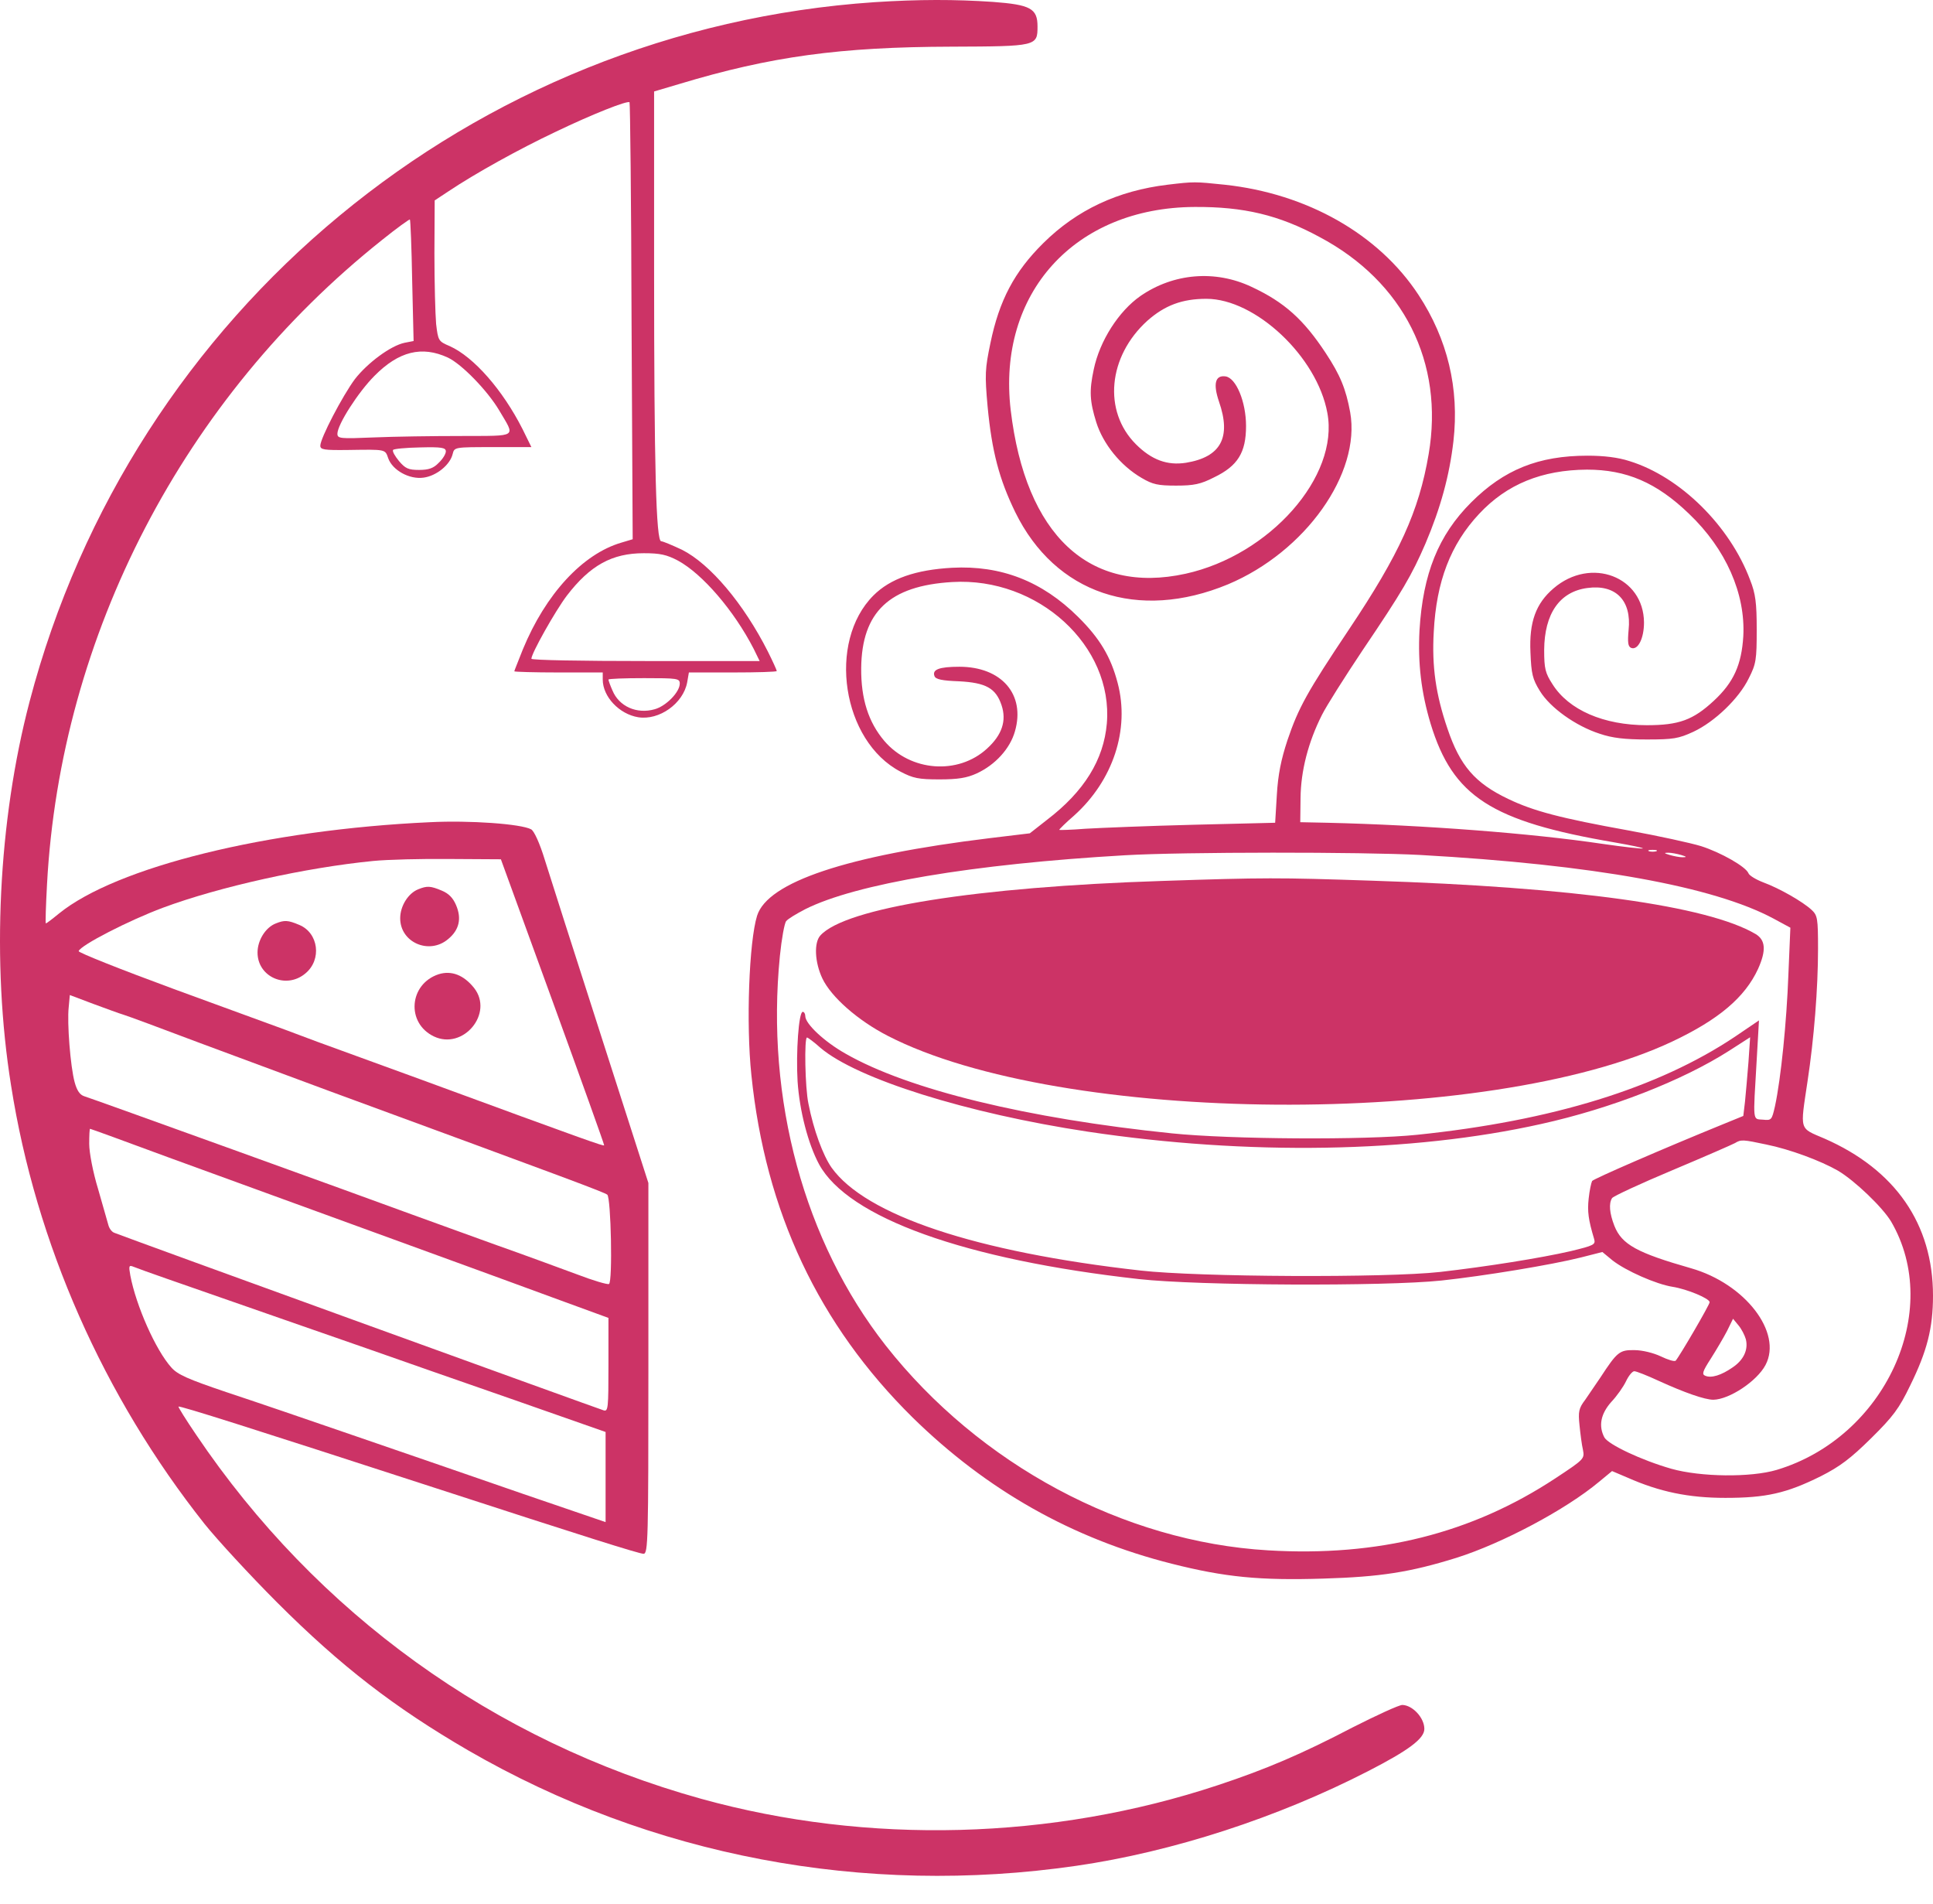 <svg width="65" height="64" viewBox="0 0 65 64" fill="none" xmlns="http://www.w3.org/2000/svg">
<path fill-rule="evenodd" clip-rule="evenodd" d="M29.41 0.073C15.884 0.984 4.439 10.458 0.995 23.586C-0.06 27.604 -0.29 32.36 0.372 36.493C1.206 41.805 3.48 46.945 6.876 51.231C7.298 51.758 8.392 52.947 9.322 53.878C11.461 56.016 13.265 57.406 15.74 58.845C21.889 62.402 29.045 63.764 36.192 62.728C39.435 62.258 42.965 61.108 46.006 59.545C47.368 58.845 47.896 58.452 47.896 58.126C47.896 57.752 47.502 57.33 47.157 57.32C47.042 57.32 46.294 57.665 45.478 58.078C43.771 58.969 42.581 59.478 40.96 60.015C35.386 61.865 29.18 62.028 23.577 60.475C16.603 58.538 10.646 54.242 6.598 48.239C6.252 47.731 5.984 47.3 6.003 47.29C6.041 47.252 8.459 48.019 14.656 50.032C19.635 51.653 21.496 52.238 21.64 52.238C21.793 52.238 21.803 51.778 21.803 46.005V39.772L20.21 34.815C19.328 32.082 18.483 29.425 18.32 28.908C18.148 28.342 17.956 27.93 17.86 27.882C17.524 27.699 15.797 27.575 14.464 27.642C8.996 27.891 3.902 29.147 1.974 30.72C1.753 30.902 1.561 31.046 1.542 31.046C1.523 31.046 1.542 30.451 1.581 29.732C2.031 21.351 6.176 13.373 12.843 8.071C13.342 7.668 13.773 7.361 13.783 7.38C13.802 7.39 13.841 8.32 13.86 9.442L13.908 11.465L13.61 11.523C13.14 11.618 12.354 12.203 11.931 12.75C11.519 13.306 10.771 14.735 10.771 14.984C10.771 15.118 10.895 15.138 11.701 15.128C12.987 15.109 12.948 15.099 13.054 15.406C13.198 15.809 13.764 16.125 14.243 16.058C14.675 16.001 15.136 15.627 15.222 15.262C15.279 15.032 15.289 15.032 16.575 15.032H17.869L17.572 14.428C16.901 13.105 15.932 12.002 15.126 11.638C14.742 11.475 14.733 11.456 14.665 10.89C14.637 10.564 14.608 9.499 14.608 8.521L14.617 6.738L15.068 6.44C15.97 5.836 17.438 5.021 18.675 4.436C19.932 3.832 21.102 3.372 21.169 3.439C21.189 3.458 21.227 6.776 21.237 10.803L21.275 18.129L20.891 18.244C19.587 18.628 18.349 19.971 17.582 21.831C17.428 22.224 17.294 22.55 17.294 22.569C17.294 22.588 17.965 22.608 18.781 22.608H20.268V22.847C20.268 23.423 20.824 24.008 21.457 24.113C22.167 24.228 22.973 23.653 23.107 22.943L23.165 22.608H24.642C25.458 22.608 26.12 22.588 26.12 22.56C26.12 22.531 25.985 22.234 25.822 21.907C25.007 20.297 23.884 18.964 22.935 18.484C22.608 18.331 22.292 18.197 22.234 18.197C22.062 18.197 21.995 15.742 21.995 9.039V3.075L22.839 2.825C25.918 1.895 28.259 1.579 31.991 1.569C34.868 1.559 34.888 1.55 34.888 0.888C34.888 0.284 34.648 0.159 33.391 0.064C32.115 -0.023 30.897 -0.023 29.41 0.073ZM15.059 12.021C15.529 12.242 16.392 13.134 16.785 13.795C17.332 14.725 17.447 14.649 15.51 14.658C14.56 14.658 13.246 14.677 12.574 14.706C11.433 14.754 11.346 14.745 11.346 14.582C11.346 14.275 12.047 13.181 12.593 12.635C13.409 11.81 14.186 11.618 15.059 12.021ZM14.992 15.176C14.992 15.262 14.886 15.435 14.752 15.56C14.579 15.742 14.416 15.799 14.09 15.799C13.735 15.799 13.629 15.751 13.418 15.502C13.284 15.339 13.188 15.176 13.217 15.128C13.236 15.09 13.649 15.051 14.128 15.042C14.857 15.023 14.992 15.051 14.992 15.176ZM22.8 18.849C23.625 19.299 24.681 20.527 25.343 21.812L25.544 22.224H21.707C19.596 22.224 17.869 22.195 17.869 22.147C17.869 21.965 18.675 20.536 19.059 20.028C19.846 19.002 20.584 18.599 21.649 18.599C22.196 18.599 22.417 18.647 22.8 18.849ZM22.858 22.982C22.858 23.269 22.398 23.739 22.014 23.845C21.409 24.017 20.815 23.749 20.594 23.212C20.517 23.039 20.46 22.876 20.46 22.847C20.46 22.819 20.997 22.799 21.659 22.799C22.781 22.799 22.858 22.809 22.858 22.982ZM18.589 33.683C19.548 36.32 20.325 38.487 20.316 38.506C20.287 38.535 19.836 38.382 14.176 36.301C12.593 35.725 11.02 35.15 10.675 35.026C10.329 34.901 9.84 34.709 9.572 34.613C9.313 34.517 7.634 33.904 5.849 33.252C4.075 32.599 2.626 32.024 2.645 31.976C2.713 31.775 4.343 30.941 5.475 30.519C7.384 29.809 10.301 29.166 12.545 28.946C13.025 28.898 14.186 28.869 15.126 28.879L16.843 28.889L18.589 33.683ZM4.151 34.114C4.286 34.153 5.447 34.584 6.742 35.073C8.037 35.553 9.974 36.272 11.059 36.675C19.232 39.676 20.306 40.079 20.421 40.165C20.546 40.271 20.604 43.09 20.479 43.167C20.431 43.195 19.942 43.051 19.395 42.841C18.848 42.639 17.601 42.179 16.622 41.834C15.644 41.479 14.397 41.028 13.841 40.827C12.229 40.232 3.067 36.924 2.837 36.857C2.684 36.809 2.588 36.665 2.511 36.387C2.367 35.86 2.252 34.383 2.31 33.865L2.348 33.453L3.135 33.75C3.557 33.904 4.017 34.076 4.151 34.114ZM5.686 38.919C8.056 39.782 13.006 41.584 15.663 42.553C16.22 42.754 17.524 43.234 18.57 43.617L20.46 44.308V45.89C20.46 47.347 20.45 47.462 20.297 47.415C20.153 47.376 4.305 41.632 3.854 41.45C3.758 41.421 3.672 41.297 3.643 41.182C3.614 41.067 3.451 40.52 3.298 39.973C3.125 39.408 3 38.746 3 38.458C3 38.18 3.01 37.95 3.029 37.95C3.048 37.95 4.238 38.382 5.686 38.919ZM5.59 42.984C9.562 44.365 10.665 44.758 12.306 45.324C13.332 45.688 15.567 46.465 17.275 47.06L20.364 48.143V49.658V51.173L17.562 50.215C16.018 49.678 13.505 48.815 11.97 48.287C10.444 47.76 8.478 47.089 7.605 46.801C6.329 46.369 5.974 46.216 5.763 45.976C5.235 45.391 4.574 43.895 4.382 42.879C4.324 42.553 4.334 42.524 4.497 42.591C4.593 42.63 5.092 42.812 5.59 42.984Z" fill="#CC3366"/>
<path fill-rule="evenodd" clip-rule="evenodd" d="M14.07 29.895C13.725 30.029 13.457 30.461 13.457 30.873C13.457 31.688 14.435 32.11 15.068 31.573C15.442 31.266 15.529 30.883 15.337 30.432C15.231 30.183 15.087 30.039 14.857 29.943C14.473 29.78 14.358 29.78 14.07 29.895Z" fill="#CC3366"/>
<path fill-rule="evenodd" clip-rule="evenodd" d="M9.274 31.046C8.929 31.18 8.66 31.612 8.66 32.024C8.66 32.849 9.629 33.271 10.272 32.724C10.828 32.264 10.713 31.362 10.061 31.094C9.677 30.931 9.562 30.931 9.274 31.046Z" fill="#CC3366"/>
<path fill-rule="evenodd" clip-rule="evenodd" d="M14.752 32.753C13.754 33.079 13.649 34.393 14.589 34.844C15.577 35.314 16.613 34.067 15.941 33.214C15.596 32.782 15.183 32.619 14.752 32.753Z" fill="#CC3366"/>
<path fill-rule="evenodd" clip-rule="evenodd" d="M39.262 6.21C37.593 6.411 36.212 7.054 35.08 8.176C34.111 9.135 33.602 10.094 33.305 11.532C33.123 12.405 33.113 12.587 33.209 13.661C33.353 15.185 33.602 16.115 34.139 17.218C35.483 19.961 38.264 20.9 41.296 19.644C43.895 18.551 45.766 15.914 45.402 13.862C45.258 13.076 45.066 12.606 44.577 11.867C43.838 10.746 43.195 10.161 42.083 9.643C40.864 9.068 39.464 9.183 38.351 9.95C37.622 10.458 36.979 11.455 36.778 12.424C36.624 13.143 36.643 13.488 36.864 14.198C37.094 14.926 37.679 15.655 38.389 16.068C38.763 16.288 38.936 16.326 39.55 16.326C40.145 16.326 40.375 16.279 40.826 16.048C41.622 15.665 41.9 15.214 41.9 14.322C41.9 13.507 41.564 12.702 41.209 12.654C40.864 12.606 40.787 12.903 40.989 13.498C41.411 14.706 41.056 15.367 39.876 15.559C39.252 15.655 38.725 15.463 38.197 14.936C37.084 13.824 37.257 11.983 38.581 10.784C39.166 10.266 39.751 10.046 40.567 10.046C42.217 10.046 44.289 11.992 44.634 13.881C45.037 16.02 42.696 18.666 39.866 19.289C36.634 19.999 34.485 17.995 33.986 13.785C33.526 9.863 36.135 6.977 40.173 6.958C41.814 6.948 43.003 7.226 44.366 7.965C47.205 9.47 48.567 12.194 48.04 15.272C47.714 17.189 47.052 18.637 45.363 21.159C43.953 23.269 43.665 23.787 43.291 24.89C43.08 25.532 42.975 26.04 42.936 26.721L42.879 27.661L40.135 27.728C38.629 27.766 36.989 27.833 36.499 27.862C36.02 27.901 35.617 27.91 35.617 27.901C35.617 27.881 35.837 27.661 36.116 27.421C37.43 26.241 37.996 24.525 37.583 22.962C37.353 22.08 36.979 21.457 36.25 20.737C35.041 19.539 33.66 19.002 32.019 19.088C30.791 19.155 29.938 19.453 29.372 20.018C27.808 21.581 28.316 24.918 30.283 25.944C30.705 26.165 30.887 26.203 31.588 26.203C32.211 26.203 32.509 26.155 32.844 26.002C33.468 25.714 33.967 25.168 34.13 24.583C34.485 23.346 33.679 22.416 32.259 22.416C31.578 22.416 31.338 22.511 31.424 22.732C31.463 22.837 31.674 22.885 32.25 22.905C33.151 22.953 33.487 23.135 33.679 23.71C33.852 24.228 33.698 24.707 33.19 25.168C32.221 26.059 30.619 25.944 29.736 24.909C29.199 24.276 28.95 23.489 28.959 22.463C28.978 20.574 29.909 19.692 32.019 19.568C34.907 19.395 37.439 21.715 37.219 24.324C37.113 25.542 36.461 26.606 35.204 27.565L34.629 28.016L33.276 28.179C28.47 28.764 25.813 29.655 25.458 30.787C25.189 31.65 25.084 34.421 25.266 36.138C25.736 40.74 27.53 44.538 30.686 47.654C33.18 50.099 36.058 51.729 39.406 52.573C41.19 53.024 42.361 53.139 44.5 53.072C46.418 53.014 47.407 52.861 48.98 52.372C50.524 51.883 52.654 50.751 53.767 49.821L54.208 49.457L54.726 49.677C55.81 50.157 56.788 50.358 58.016 50.358C59.388 50.358 60.069 50.205 61.23 49.629C61.873 49.303 62.228 49.035 62.919 48.354C63.657 47.625 63.859 47.357 64.233 46.58C64.799 45.429 65 44.653 65 43.559C65 41.153 63.734 39.321 61.345 38.276C60.492 37.911 60.53 38.036 60.779 36.368C61 34.92 61.134 33.222 61.134 31.899C61.134 30.873 61.115 30.777 60.923 30.595C60.626 30.317 59.839 29.866 59.292 29.665C59.043 29.569 58.822 29.435 58.794 29.358C58.707 29.137 57.863 28.658 57.201 28.447C56.856 28.341 55.762 28.102 54.764 27.92C52.472 27.507 51.57 27.268 50.726 26.865C49.594 26.328 49.095 25.743 48.673 24.496C48.28 23.346 48.145 22.406 48.212 21.246C48.299 19.548 48.778 18.302 49.738 17.276C50.668 16.279 51.848 15.799 53.364 15.789C54.688 15.789 55.705 16.221 56.798 17.276C58.036 18.455 58.698 19.961 58.621 21.39C58.563 22.348 58.295 22.943 57.633 23.557C56.932 24.209 56.453 24.381 55.378 24.381C53.93 24.381 52.75 23.873 52.203 23C51.963 22.627 51.925 22.483 51.925 21.85C51.934 20.632 52.443 19.894 53.373 19.769C54.333 19.635 54.87 20.191 54.764 21.178C54.726 21.61 54.745 21.735 54.851 21.783C55.081 21.869 55.282 21.457 55.282 20.929C55.273 19.385 53.498 18.704 52.242 19.779C51.647 20.287 51.416 20.91 51.464 21.936C51.493 22.655 51.532 22.828 51.781 23.231C52.126 23.796 52.99 24.41 53.795 24.669C54.218 24.813 54.64 24.861 55.378 24.861C56.27 24.861 56.443 24.832 56.942 24.602C57.661 24.266 58.477 23.48 58.803 22.809C59.053 22.32 59.072 22.176 59.072 21.169C59.072 20.268 59.033 19.961 58.851 19.5C58.17 17.679 56.501 16.029 54.793 15.502C54.41 15.377 53.93 15.32 53.383 15.32C51.733 15.32 50.572 15.79 49.469 16.892C48.366 17.995 47.848 19.29 47.733 21.188C47.675 22.3 47.79 23.279 48.107 24.333C48.855 26.779 50.141 27.613 54.294 28.322C54.841 28.418 55.263 28.505 55.244 28.524C55.225 28.543 54.611 28.476 53.882 28.37C51.503 28.016 47.886 27.738 44.634 27.661L43.723 27.642L43.733 26.826C43.742 25.916 43.992 24.947 44.452 24.036C44.605 23.729 45.219 22.761 45.814 21.869C47.157 19.884 47.474 19.337 47.934 18.273C48.443 17.074 48.74 15.991 48.874 14.831C49.076 13.057 48.673 11.398 47.704 9.921C46.361 7.869 43.944 6.507 41.181 6.21C40.173 6.105 40.154 6.104 39.262 6.21ZM55.695 28.62C55.628 28.639 55.513 28.639 55.455 28.62C55.388 28.591 55.436 28.572 55.57 28.572C55.705 28.572 55.753 28.591 55.695 28.62ZM47.762 28.744C53.575 29.07 57.614 29.799 59.638 30.883L60.204 31.189L60.137 32.772C60.079 34.344 59.887 36.262 59.686 37.192C59.58 37.653 59.571 37.672 59.283 37.643C58.928 37.614 58.947 37.768 59.072 35.629L59.148 34.306L58.343 34.852C55.762 36.578 52.203 37.681 47.656 38.151C45.91 38.333 41.373 38.305 39.406 38.103C34.552 37.605 30.552 36.636 28.441 35.428C27.722 35.025 27.079 34.421 27.079 34.162C27.079 34.085 27.041 34.018 26.993 34.018C26.858 34.018 26.762 35.389 26.82 36.358C26.887 37.355 27.175 38.458 27.54 39.139C28.518 40.942 32.451 42.351 38.303 43.003C40.289 43.224 46.562 43.252 48.471 43.051C49.901 42.898 52.174 42.524 53.163 42.275L53.882 42.092L54.218 42.37C54.669 42.725 55.695 43.176 56.242 43.262C56.731 43.339 57.489 43.655 57.489 43.78C57.489 43.866 56.482 45.592 56.347 45.746C56.309 45.784 56.088 45.717 55.849 45.602C55.609 45.487 55.225 45.391 54.966 45.391C54.458 45.381 54.381 45.448 53.815 46.312C53.661 46.542 53.431 46.877 53.306 47.059C53.086 47.347 53.066 47.462 53.114 47.922C53.143 48.21 53.191 48.584 53.23 48.747C53.287 49.044 53.268 49.063 52.309 49.696C49.488 51.557 46.342 52.343 42.639 52.122C37.775 51.835 32.931 49.236 29.784 45.237C27.041 41.737 25.745 36.962 26.225 32.139C26.283 31.564 26.379 31.036 26.436 30.969C26.494 30.892 26.782 30.72 27.079 30.566C28.777 29.713 32.7 29.051 37.823 28.754C39.77 28.639 45.814 28.639 47.762 28.744ZM56.53 28.744C56.721 28.802 56.731 28.821 56.578 28.821C56.472 28.821 56.28 28.783 56.146 28.744C55.954 28.687 55.944 28.668 56.098 28.668C56.203 28.668 56.395 28.706 56.53 28.744ZM27.587 35.226C28.815 36.272 32.509 37.432 36.576 38.046C41.939 38.851 47.455 38.765 51.829 37.787C54.17 37.269 56.578 36.329 58.151 35.322L58.851 34.872L58.794 35.715C58.755 36.176 58.707 36.77 58.678 37.039L58.621 37.518L57.94 37.796C55.916 38.621 53.594 39.628 53.537 39.705C53.508 39.762 53.45 40.021 53.422 40.289C53.373 40.731 53.412 41.009 53.604 41.651C53.661 41.843 53.604 41.872 52.817 42.063C51.81 42.294 50.016 42.581 48.424 42.763C46.611 42.965 40.298 42.936 38.351 42.715C32.806 42.092 29.103 40.855 27.962 39.254C27.674 38.842 27.357 37.988 27.185 37.106C27.07 36.569 27.041 34.881 27.137 34.881C27.165 34.881 27.376 35.035 27.587 35.226ZM59.388 38.477C60.194 38.64 61.221 39.024 61.806 39.359C62.372 39.695 63.302 40.587 63.59 41.066C65.346 44.068 63.389 48.325 59.743 49.418C58.87 49.677 57.191 49.658 56.203 49.38C55.196 49.092 54.083 48.565 53.949 48.325C53.748 47.941 53.824 47.539 54.179 47.136C54.371 46.935 54.592 46.618 54.678 46.436C54.764 46.254 54.889 46.1 54.956 46.1C55.023 46.1 55.388 46.244 55.781 46.426C56.645 46.82 57.326 47.059 57.614 47.059C58.151 47.05 59.081 46.436 59.369 45.889C59.945 44.796 58.678 43.157 56.865 42.639C55.052 42.121 54.534 41.843 54.285 41.21C54.122 40.788 54.093 40.462 54.208 40.28C54.256 40.213 55.167 39.791 56.242 39.34C57.316 38.889 58.256 38.477 58.343 38.429C58.544 38.304 58.621 38.314 59.388 38.477ZM58.707 45.026C58.794 45.381 58.63 45.727 58.256 45.976C57.882 46.235 57.547 46.34 57.345 46.254C57.22 46.206 57.249 46.11 57.527 45.679C57.71 45.391 57.959 44.969 58.074 44.748L58.276 44.336L58.458 44.557C58.563 44.681 58.669 44.892 58.707 45.026Z" fill="#CC3366"/>
<path fill-rule="evenodd" clip-rule="evenodd" d="M39.08 29.617C32.844 29.819 28.431 30.519 27.587 31.449C27.366 31.689 27.395 32.35 27.654 32.897C27.952 33.52 28.844 34.306 29.851 34.824C35.674 37.825 50.054 37.931 56.232 35.016C57.795 34.278 58.678 33.53 59.119 32.571C59.398 31.948 59.369 31.602 59.033 31.401C57.421 30.452 52.932 29.828 46.121 29.608C42.974 29.502 42.523 29.502 39.08 29.617Z" fill="#CC3366"/>
</svg>
